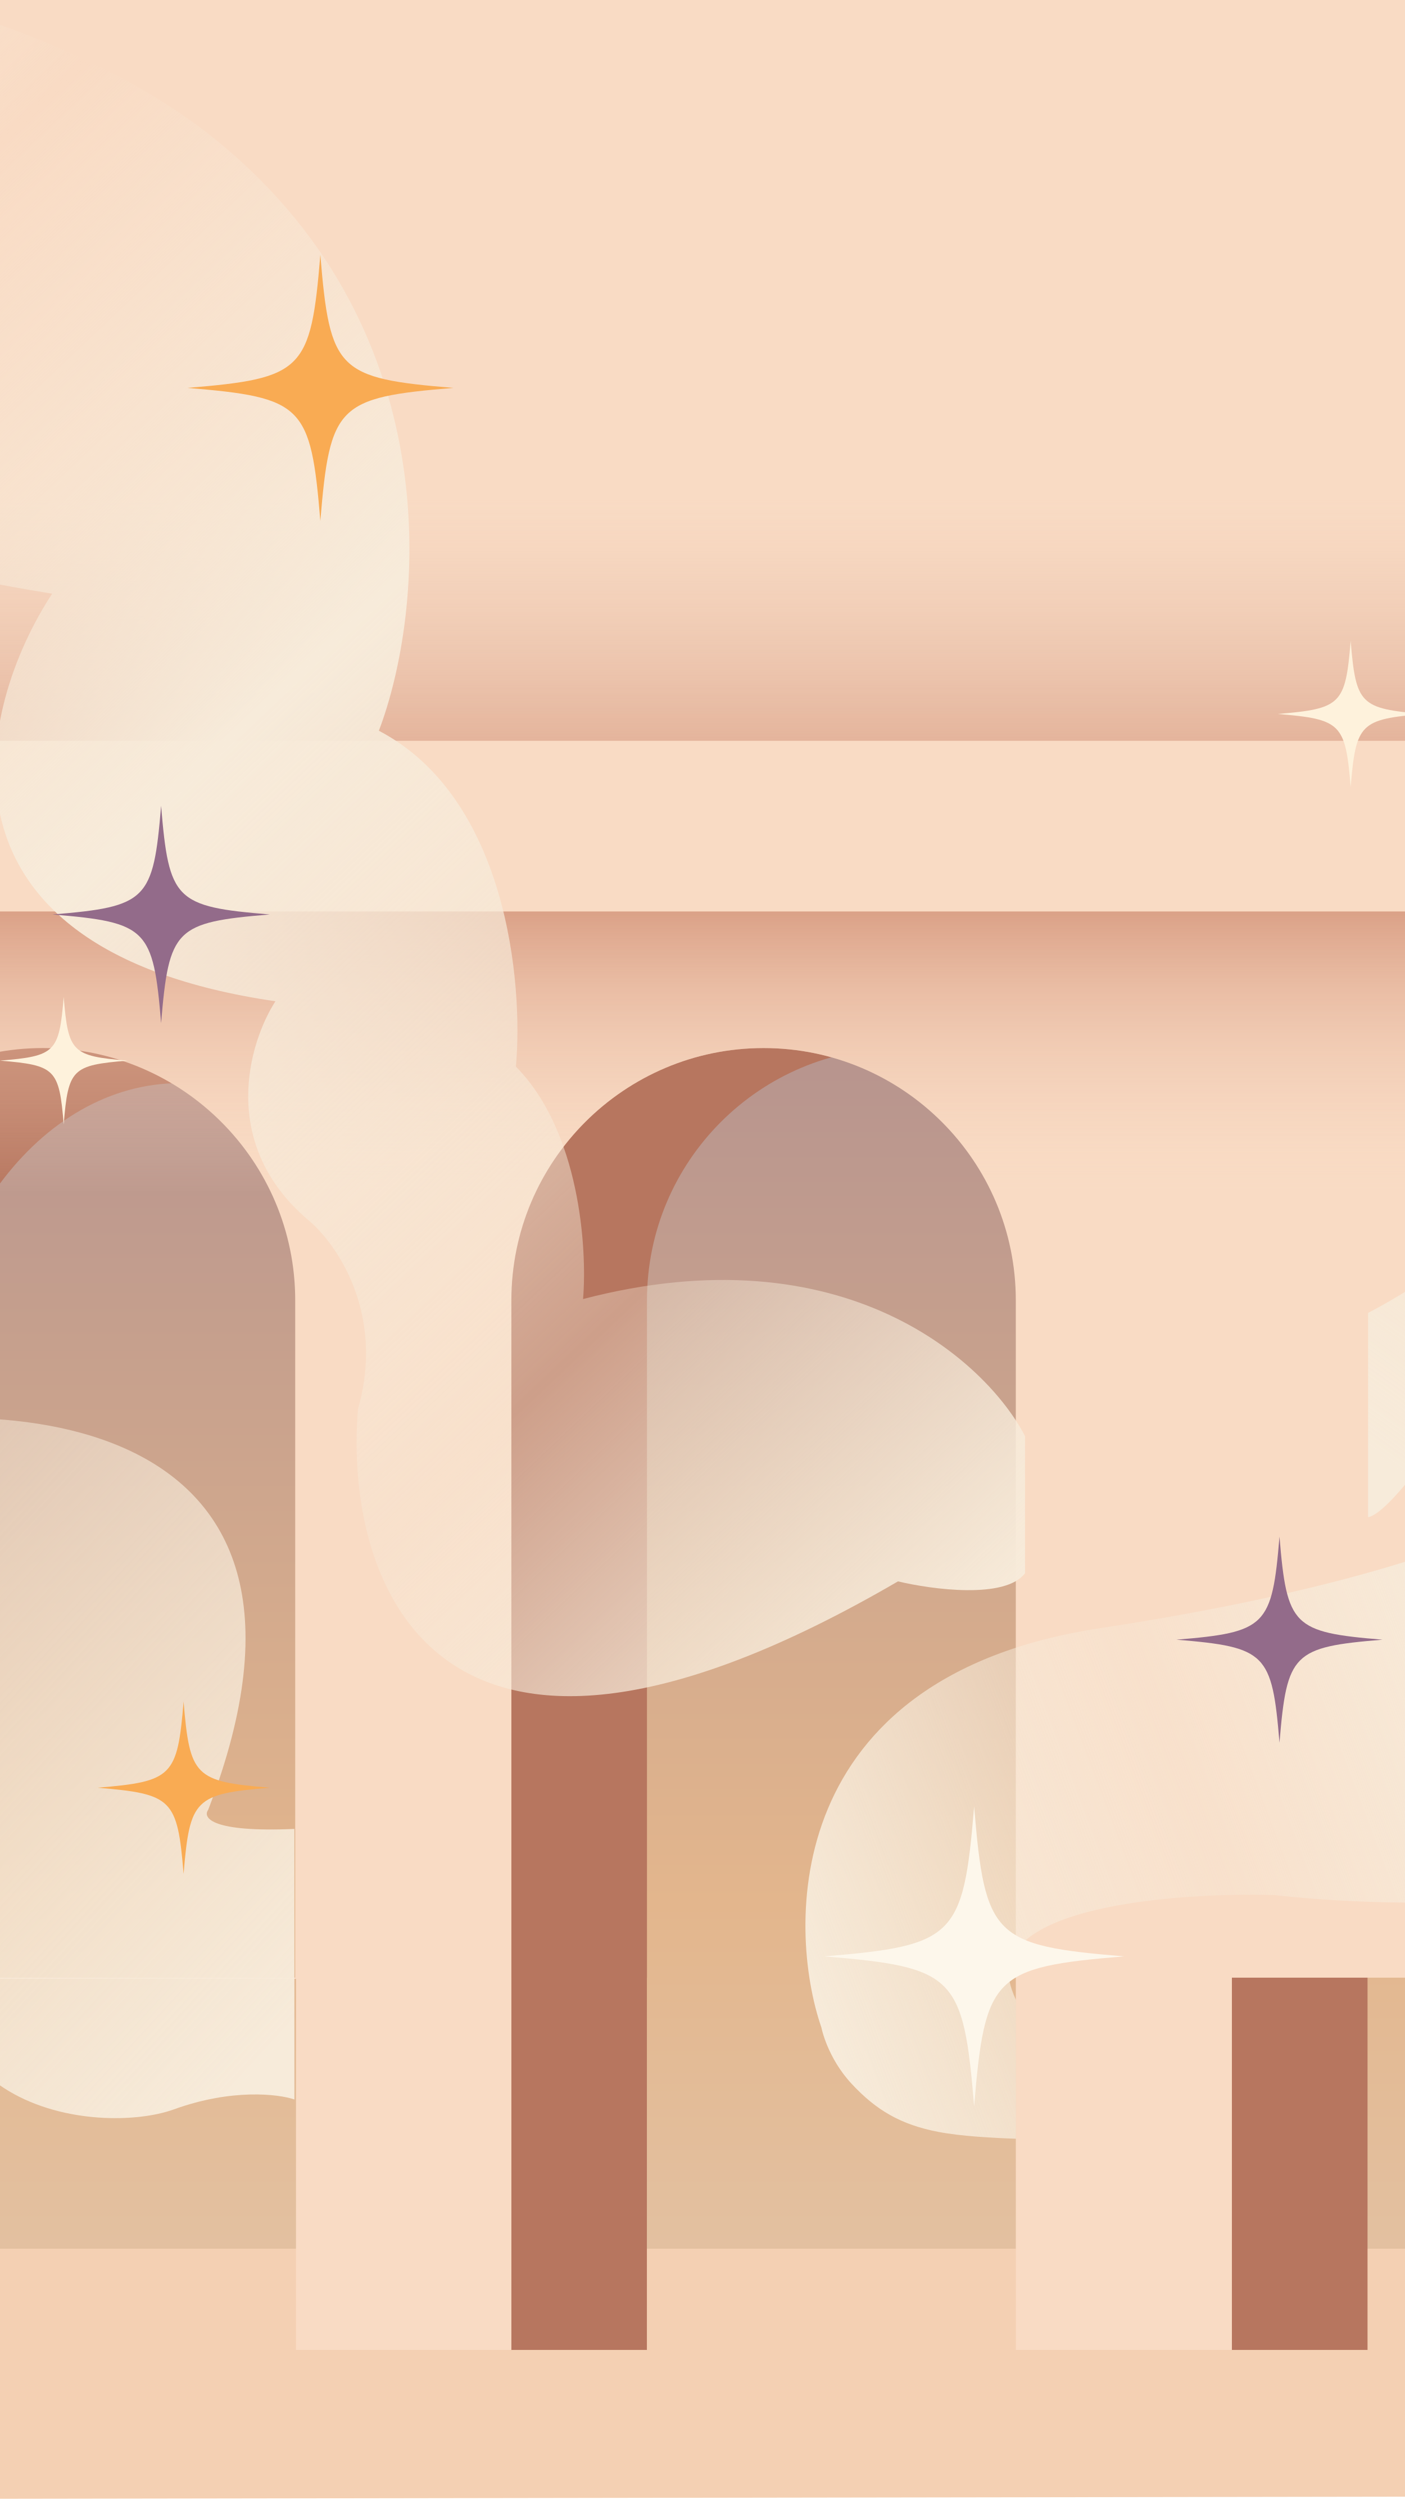 <svg
  xmlns="http://www.w3.org/2000/svg"
  width="375"
  min-height="667"
  height="100%"
  fill="none"
  viewBox="0 0 375 667"
>
  <g clipPath="url(#clip0_243_106)">
    <path fill="#fff" d="M0 0H375V667H0z"></path>
    <path
      fill="url(#paint0_linear_243_106)"
      d="M510 177H-95v450h605V177z"
    ></path>
    <path
      fill="#F4D0B3"
      d="M-102.051 600L-178 657.511V667l764-1.15v-8.339L499.818 600h-601.869z"
    ></path>
    <path
      fill="#F4D0B3"
      d="M-95.928 642.742H481.556V653.761H-95.928z"
    ></path>
    <path
      fill="#B7765F"
      fillRule="evenodd"
      d="M527.299 527.68h-27.654V346.958c0-37.153-30.165-67.318-67.319-67.318-17.451 0-33.36 6.655-45.326 17.564V53H0v262.781c-12.352 16.613-20 39.587-20 64.952v235.715l-36 10.56h36.334V627H0V315.781C12.303 299.235 29.272 289 48 289c37.53 0 68 41.104 68 91.733V627h20.355l-.029.008h36.334V616.35l-.001.001V527.68h.021V346.958c0-37.153 30.164-67.318 67.318-67.318 37.154 0 67.318 30.165 67.318 67.318V527.68h-.657V627h22.025l-.029.008h36.334V627H365v-99.32h.008V346.958c0-19.702 8.483-37.439 21.992-49.754V627h178v-85.755h-37.701V527.68zM364.989 627v-10.65L328.684 627h36.305zm-192.33-10.649L136.355 627h36.304v-10.649zM-19.666 627v-10.65l-.334.098V627h.334z"
      clipRule="evenodd"
    ></path>
    <path
      fill="#F9DBC4"
      fillRule="evenodd"
      d="M-2-1h521v628h-55.56v-99.32H328.8V627h-57.67v-99.32H136.49V627H79v-99H-2v-.32h80.794V346.958c0-37.154-30.164-67.318-67.318-67.318-4.614 0-9.121.465-13.476 1.352V-1zm0 281.992c-30.705 6.249-53.842 33.427-53.842 65.966V527.68H-2V280.992zM-2 528v99h-52v-99h52zm273.123-181.042c0-37.154-30.164-67.318-67.318-67.318-37.154 0-67.318 30.164-67.318 67.318V527.68h134.636V346.958zm125.01-67.318c37.154 0 67.318 30.164 67.318 67.318V527.68H328.815V346.958c0-37.154 30.164-67.318 67.318-67.318z"
      clipRule="evenodd"
    ></path>
    <path
      fill="url(#paint1_linear_243_106)"
      fillRule="evenodd"
      d="M527 53H-5v228.675c-29.2 7.357-50.842 33.813-50.842 65.283V527.68H-5V628h532V53zM-5 527.68h83.794V346.958c0-37.154-30.164-67.318-67.318-67.318-5.683 0-11.203.706-16.476 2.035V527.68zm208.805-248.04c37.154 0 67.318 30.164 67.318 67.318V527.68H136.487V346.958c0-37.154 30.164-67.318 67.318-67.318zm259.646 67.318c0-37.154-30.164-67.318-67.318-67.318-37.154 0-67.318 30.164-67.318 67.318V527.68h134.636V346.958z"
      clipRule="evenodd"
    ></path>
    <rect
      width="667.091"
      height="45.538"
      x="-129.961"
      y="197.662"
      fill="#F9DBC4"
      rx="11.11"
    ></rect>
    <path
      fill="url(#paint2_linear_243_106)"
      d="M13.92 158.4c-121.501-19.378-166.409-69.6-173.676-92.288l-23.012-64.54c46.75-26.08 178.86-14.91 241.258 36.441 62.397 51.352 54.42 126.039 42.631 156.963 34.106 17.828 38.595 67.177 36.577 89.624 17.052 17.246 19.055 48.526 17.924 62.01 69.762-18.216 107.71 16.794 117.965 36.576v36.576c-5.233 6.976-24.788 4.36-33.912 2.18-124.407 72.474-147.92-.484-144.125-46.023 7.364-25.773-5.975-44.489-13.564-50.625-23.642-20.347-15.503-47.234-8.478-58.135C-22.026 253.207-6.023 188.84 13.92 158.4z"
    ></path>
    <path
      fill="url(#paint3_linear_243_106)"
      d="M536.16 196.989c-8.526-17.44 56.519-56.035 90.108-73.152l4.603-44.57C598.493 59.243 527.682 22.683 503.46 36.636c-24.223 13.952-21.316 36.818-20.59 40.451.362 1.81-.242 4.845-.747 6.783-.505 1.938-1.992 4.758-3.37 6.055-107.355 73.637-94.146 176.664-74.122 218.973 6.589 13.177-23.576 33.104-39.483 41.421v54.5c5.426-.968 19.217-20.427 25.434-30.036 30.23-7.751 45.862-34.396 49.899-46.749 149.453-66.612 106.337-109.244 95.679-131.045z"
    ></path>
    <path
      fill="url(#paint4_linear_243_106)"
      fillRule="evenodd"
      d="M219.241 541.002c-9.205-26.645-10.959-93.579 74.305-106.562 106.579-16.229 130.075-39.725 132.497-43.116 1.211-1.373 3.876-4.893 4.845-7.994 1.211-3.875 23.254-64.19 80.661-65.158 57.408-.969 81.388-56.439 81.63-57.65.243-1.211 13.323-22.77 30.279-22.043 13.564.581 5.652 130.883 0 195.961-18.167 17.36-71.409 50.383-139.038 43.601-4.764-.081-19.863 3.391-42.148 17.925-22.284 14.533-77.27 12.515-101.977 9.689-26.645-.808-77.997 3.1-70.245 25.191.334.954.709 1.885 1.117 2.796v37.012c-6.111-.197-14.664-.668-20.589-1.796-10.174-1.938-16.714-5.814-23.254-12.838-6.54-7.025-8.083-15.018-8.083-15.018z"
      clipRule="evenodd"
    ></path>
    <path
      fill="url(#paint5_linear_243_106)"
      d="M-93.89 344.594c47.283-119.175-67.661-131.529-131.043-122.809-33.993 23.981-80.904 74.315 3.391 83.81 105.368 11.87 71.941 29.31 43.116 113.847-28.825 84.537 71.941 76.301 127.169 54.743 44.182-17.247 44.246 8.962 38.756 24.222-19.378 65.886 39.483 71.457 58.86 64.433 15.503-5.62 27.938-4.118 32.217-2.665v-72.183c-22.091.969-24.546-2.988-23.012-5.087C97.47 374.145-2.812 369.543-58.282 384.561c-44.376 12.015-42.228-21.639-35.607-39.967z"
    ></path>
    <path
      fill="#F9AB53"
      d="M121 103.5c-30.885 2.547-32.953 4.615-35.5 35.5-2.547-30.885-4.615-32.953-35.5-35.5 30.885-2.547 32.953-4.615 35.5-35.5 2.547 30.885 4.615 32.953 35.5 35.5zM72 477c-20.01 1.65-21.35 2.99-23 23-1.65-20.01-2.99-21.35-23-23 20.01-1.65 21.35-2.99 23-23 1.65 20.01 2.99 21.35 23 23z"
    ></path>
    <path
      fill="#936B8A"
      d="M72 244c-25.231 2.079-26.92 3.769-29 29-2.08-25.231-3.769-26.921-29-29 25.231-2.079 26.92-3.769 29-29 2.08 25.231 3.769 26.921 29 29z"
    ></path>
    <path
      fill="#FDF7EB"
      d="M300 522c-34.802 2.868-37.132 5.198-40 40-2.868-34.802-5.198-37.132-40-40 34.802-2.868 37.132-5.198 40-40 2.868 34.802 5.198 37.132 40 40z"
    ></path>
    <path
      fill="#FEF2DC"
      d="M380 190.5c-16.964 1.398-18.102 2.532-19.5 19.5-1.398-16.964-2.532-18.102-19.5-19.5 16.964-1.398 18.102-2.532 19.5-19.5 1.398 16.964 2.532 18.102 19.5 19.5zM34 283c-14.789 1.219-15.781 2.207-17 17-1.219-14.789-2.207-15.781-17-17 14.789-1.219 15.781-2.207 17-17 1.219 14.789 2.207 15.781 17 17z"
    ></path>
    <path
      fill="#936B8A"
      d="M369 437.5c-23.925 1.973-25.527 3.575-27.5 27.5-1.973-23.925-3.575-25.527-27.5-27.5 23.925-1.973 25.527-3.575 27.5-27.5 1.973 23.925 3.575 25.527 27.5 27.5z"
    ></path>
  </g>
  <defs>
    <linearGradient
      id="paint0_linear_243_106"
      x1="207.5"
      x2="207.5"
      y1="177"
      y2="627"
      gradientUnits="userSpaceOnUse"
    >
      <stop stop-color="#A3858E"></stop>
      <stop offset="0.735" stop-color="#E3B68D"></stop>
      <stop offset="0.969" stop-color="#E3C2A3"></stop>
    </linearGradient>
    <linearGradient
      id="paint1_linear_243_106"
      x1="203.825"
      x2="203.825"
      y1="66.481"
      y2="527.68"
      gradientUnits="userSpaceOnUse"
    >
      <stop stop-color="#F9DBC4" stop-opacity="0"></stop>
      <stop offset="0.145" stop-color="#E8C1AC" stop-opacity="0"></stop>
      <stop offset="0.358" stop-color="#D18E73"></stop>
      <stop offset="0.546" stop-color="#F9DBC4" stop-opacity="0"></stop>
    </linearGradient>
    <linearGradient
      id="paint2_linear_243_106"
      x1="-166.296"
      x2="273.829"
      y1="4.962"
      y2="469.795"
      gradientUnits="userSpaceOnUse"
    >
      <stop stop-color="#F7EBDA"></stop>
      <stop offset="0.216" stop-color="#F7EBDA" stop-opacity="0"></stop>
      <stop offset="0.462" stop-color="#F7EBDA"></stop>
      <stop offset="0.748" stop-color="#F7EBDA" stop-opacity="0.35"></stop>
      <stop offset="0.947" stop-color="#F7EBDA"></stop>
    </linearGradient>
    <linearGradient
      id="paint3_linear_243_106"
      x1="580.73"
      x2="349.888"
      y1="51.948"
      y2="376.047"
      gradientUnits="userSpaceOnUse"
    >
      <stop offset="0.148" stop-color="#F7EBDA" stop-opacity="0.65"></stop>
      <stop offset="0.305" stop-color="#F7EBDA" stop-opacity="0"></stop>
      <stop offset="0.511" stop-color="#F7EBDA" stop-opacity="0.81"></stop>
      <stop offset="0.678" stop-color="#F7EBDA" stop-opacity="0.49"></stop>
      <stop offset="1" stop-color="#F7EBDA"></stop>
    </linearGradient>
    <linearGradient
      id="paint4_linear_243_106"
      x1="708.982"
      x2="210.965"
      y1="332.355"
      y2="520.322"
      gradientUnits="userSpaceOnUse"
    >
      <stop stop-color="#F7EBDA"></stop>
      <stop offset="0.331" stop-color="#F7EBDA" stop-opacity="0.67"></stop>
      <stop offset="0.434" stop-color="#F7EBDA" stop-opacity="0.36"></stop>
      <stop offset="0.613" stop-color="#F7EBDA"></stop>
      <stop offset="0.785" stop-color="#F7EBDA" stop-opacity="0.36"></stop>
      <stop offset="1" stop-color="#F7EBDA"></stop>
    </linearGradient>
    <linearGradient
      id="paint5_linear_243_106"
      x1="-240.66"
      x2="78.352"
      y1="248.151"
      y2="541.729"
      gradientUnits="userSpaceOnUse"
    >
      <stop stop-color="#F7EBDA" stop-opacity="0.01"></stop>
      <stop offset="0.162" stop-color="#F7EBDA" stop-opacity="0.03"></stop>
      <stop offset="0.365" stop-color="#F7EBDA"></stop>
      <stop offset="0.574" stop-color="#F7EBDA" stop-opacity="0.47"></stop>
      <stop offset="1" stop-color="#F7EBDA"></stop>
    </linearGradient>
    <clipPath id="clip0_243_106">
      <path fill="#fff" d="M0 0H375V667H0z"></path>
    </clipPath>
  </defs>
</svg>